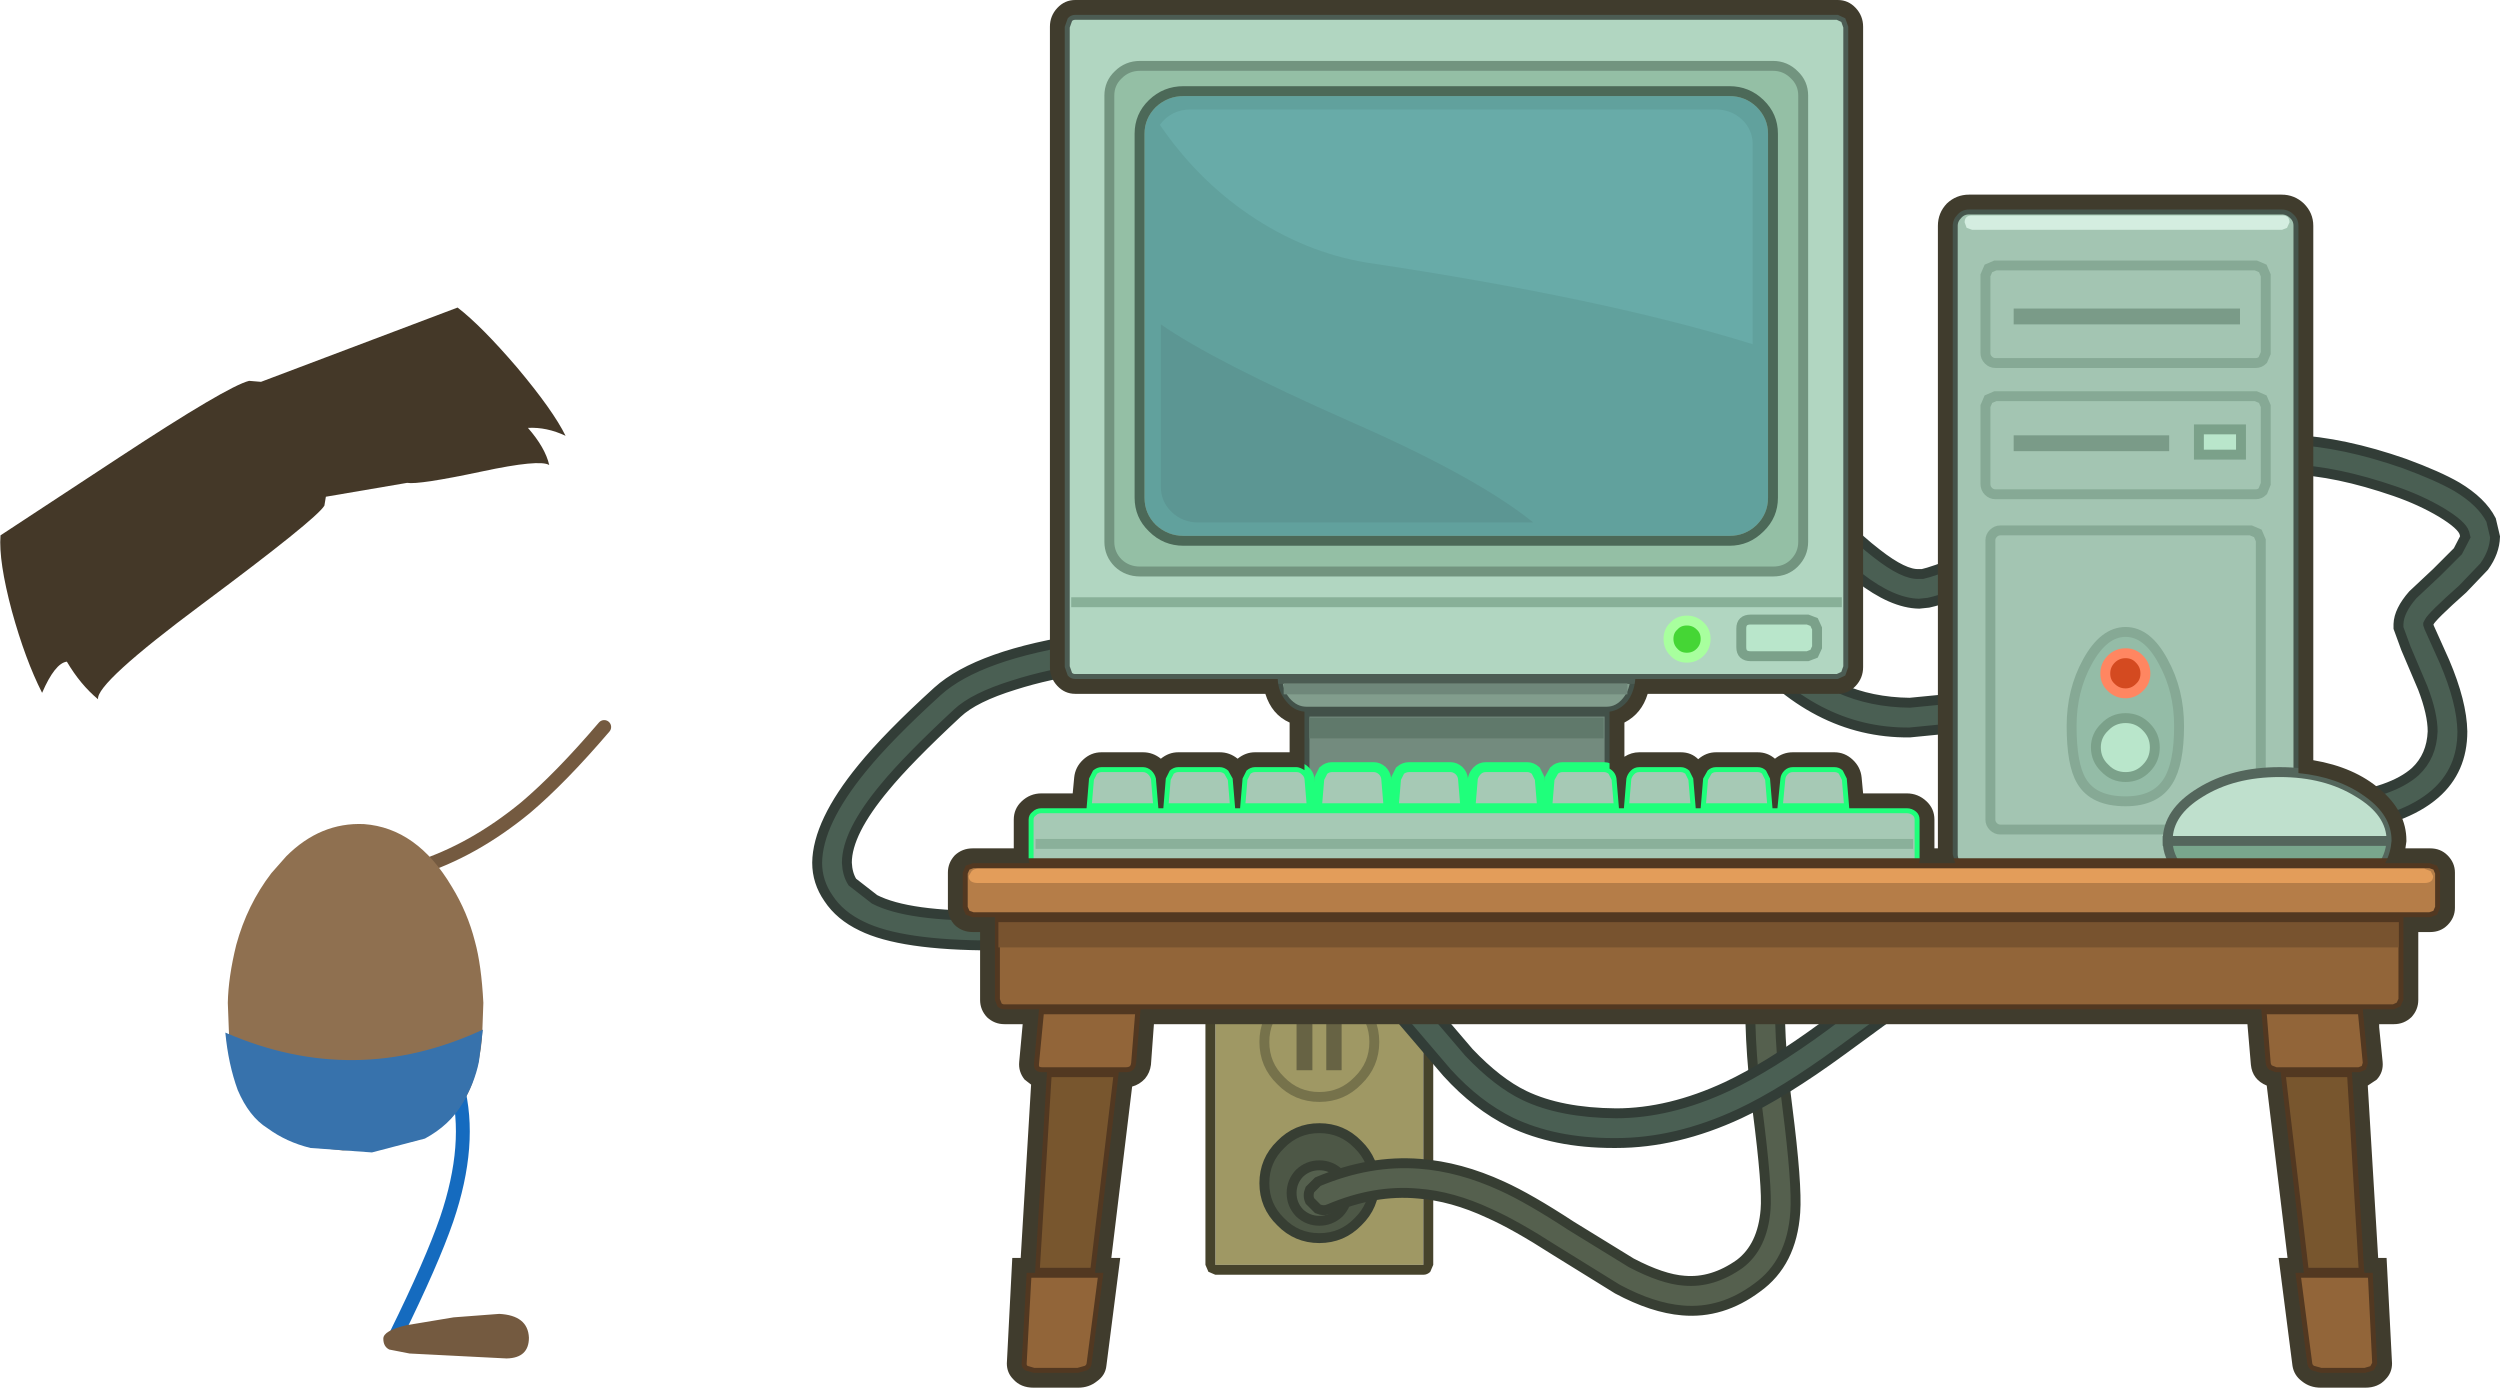 <?xml version="1.0" encoding="UTF-8" standalone="no"?>
<svg xmlns:ffdec="https://www.free-decompiler.com/flash" xmlns:xlink="http://www.w3.org/1999/xlink" ffdec:objectType="shape" height="140.1px" width="252.4px" xmlns="http://www.w3.org/2000/svg">
  <g transform="matrix(1.0, 0.0, 0.0, 1.0, 148.2, 57.8)">
    <path d="M-25.5 69.9 L-4.5 69.9 -4.5 39.3 -25.5 39.3 -25.5 69.9" fill="#9f9864" fill-rule="evenodd" stroke="none"/>
    <path d="M-25.5 69.9 L-25.5 39.3 -4.5 39.3 -4.5 69.9 -25.5 69.9 M-25.5 38.3 Q-25.9 38.3 -26.2 38.6 L-26.5 39.3 -26.5 69.9 -26.2 70.6 -25.5 70.9 -4.5 70.9 Q-4.1 70.9 -3.8 70.6 L-3.5 69.9 -3.5 39.3 Q-3.5 38.9 -3.8 38.6 -4.1 38.3 -4.5 38.3 L-25.5 38.3" fill="#46432c" fill-rule="evenodd" stroke="none"/>
    <path d="M-18.9 43.5 Q-20.55 45.1 -20.55 47.4 -20.55 49.7 -18.9 51.3 -17.3 52.95 -15.0 52.95 -12.7 52.95 -11.1 51.3 -9.45 49.7 -9.45 47.4 -9.45 45.1 -11.1 43.5 -12.7 41.85 -15.0 41.85 -17.3 41.85 -18.9 43.5" fill="#9f9864" fill-rule="evenodd" stroke="none"/>
    <path d="M-18.9 43.5 Q-20.55 45.1 -20.55 47.4 -20.55 49.7 -18.9 51.3 -17.3 52.95 -15.0 52.95 -12.7 52.95 -11.1 51.3 -9.45 49.7 -9.45 47.4 -9.45 45.1 -11.1 43.5 -12.7 41.85 -15.0 41.85 -17.3 41.85 -18.9 43.5 Z" fill="none" stroke="#76724b" stroke-linecap="butt" stroke-linejoin="miter-clip" stroke-miterlimit="4.0" stroke-width="1.0"/>
    <path d="M-20.55 61.65 Q-20.55 63.95 -18.9 65.55 -17.3 67.2 -15.0 67.2 -12.7 67.2 -11.1 65.55 -9.45 63.95 -9.45 61.65 -9.45 59.35 -11.1 57.75 -12.7 56.1 -15.0 56.1 -17.3 56.1 -18.9 57.75 -20.55 59.35 -20.55 61.65" fill="#4d5746" fill-rule="evenodd" stroke="none"/>
    <path d="M-20.55 61.65 Q-20.55 63.95 -18.9 65.55 -17.3 67.2 -15.0 67.2 -12.7 67.2 -11.1 65.55 -9.45 63.95 -9.45 61.65 -9.45 59.35 -11.1 57.75 -12.7 56.1 -15.0 56.1 -17.3 56.1 -18.9 57.75 -20.55 59.35 -20.55 61.65 Z" fill="none" stroke="#373e33" stroke-linecap="butt" stroke-linejoin="miter-clip" stroke-miterlimit="4.0" stroke-width="1.0"/>
    <path d="M-17.8 62.65 Q-17.8 63.8 -17.0 64.65 -16.15 65.45 -15.0 65.45 -13.85 65.45 -13.0 64.65 -12.2 63.8 -12.2 62.65 -12.2 61.5 -13.0 60.65 -13.85 59.85 -15.0 59.85 -16.15 59.85 -17.0 60.65 -17.8 61.5 -17.8 62.65" fill="#55604e" fill-rule="evenodd" stroke="none"/>
    <path d="M-17.8 62.65 Q-17.8 63.8 -17.0 64.65 -16.15 65.45 -15.0 65.45 -13.85 65.45 -13.0 64.65 -12.2 63.8 -12.2 62.65 -12.2 61.5 -13.0 60.65 -13.85 59.85 -15.0 59.85 -16.15 59.85 -17.0 60.65 -17.8 61.5 -17.8 62.65 Z" fill="none" stroke="#373e33" stroke-linecap="butt" stroke-linejoin="miter-clip" stroke-miterlimit="4.0" stroke-width="1.0"/>
    <path d="M-15.15 61.5 L-15.95 62.3 Q-16.2 62.9 -15.95 63.45 L-15.15 64.25 Q-14.55 64.5 -14.0 64.25 -9.4 62.3 -5.05 62.7 -1.6 62.95 2.15 64.7 4.75 65.85 8.8 68.45 L15.1 72.35 Q18.65 74.25 21.65 74.5 25.65 74.85 29.2 72.2 32.7 69.7 33.05 64.6 33.25 61.8 32.25 53.95 31.25 46.25 31.6 41.55 31.75 39.85 32.05 38.1 L29.05 37.9 28.6 41.3 Q28.25 46.45 29.25 54.35 30.25 62.15 30.05 64.35 29.75 68.05 27.45 69.8 24.7 71.75 21.85 71.5 19.65 71.35 16.5 69.7 L10.4 65.95 Q6.2 63.2 3.45 61.95 -0.8 60.0 -4.85 59.7 -9.9 59.3 -15.15 61.5" fill="#55604e" fill-rule="evenodd" stroke="none"/>
    <path d="M-15.15 61.5 Q-9.9 59.3 -4.85 59.7 -0.8 60.0 3.45 61.95 6.2 63.2 10.4 65.95 L16.5 69.7 Q19.65 71.35 21.85 71.5 24.7 71.75 27.45 69.8 29.75 68.05 30.05 64.35 30.25 62.15 29.25 54.35 28.25 46.45 28.6 41.3 L29.05 37.9 32.05 38.1 Q31.75 39.85 31.6 41.55 31.25 46.25 32.25 53.95 33.25 61.8 33.05 64.6 32.7 69.7 29.2 72.2 25.65 74.85 21.65 74.5 18.65 74.25 15.1 72.35 L8.8 68.45 Q4.75 65.85 2.15 64.7 -1.6 62.95 -5.05 62.7 -9.4 62.3 -14.0 64.25 -14.55 64.5 -15.15 64.25 L-15.95 63.45 Q-16.2 62.9 -15.95 62.3 L-15.15 61.5 Z" fill="none" stroke="#373e33" stroke-linecap="butt" stroke-linejoin="miter-clip" stroke-miterlimit="4.0" stroke-width="1.0"/>
    <path d="M-14.3 50.25 L-12.75 50.25 -12.75 44.55 -14.3 44.55 -14.3 50.25" fill="#676344" fill-rule="evenodd" stroke="none"/>
    <path d="M-17.3 50.25 L-15.7 50.25 -15.7 44.55 -17.3 44.55 -17.3 50.25" fill="#676344" fill-rule="evenodd" stroke="none"/>
    <path d="M103.3 -5.3 Q102.35 -7.15 99.85 -8.65 97.95 -9.75 94.55 -11.0 88.4 -13.15 83.25 -13.4 L83.0 -13.4 Q80.8 -13.4 75.0 -11.4 L58.15 -4.6 Q47.8 -0.25 45.9 0.15 L45.55 0.15 Q44.05 0.25 41.3 -1.9 37.9 -4.5 33.6 -9.6 31.4 -12.2 29.9 -14.3 L27.5 -12.55 Q30.25 -8.7 33.8 -4.85 37.0 -1.35 39.5 0.5 42.85 3.1 45.55 3.15 L46.5 3.05 Q48.6 2.6 54.1 0.35 L65.05 -4.25 Q71.95 -7.1 76.0 -8.55 81.35 -10.5 83.0 -10.4 L83.1 -10.4 Q87.65 -10.25 93.6 -8.2 96.2 -7.3 98.3 -6.05 100.35 -4.8 100.6 -4.0 L100.7 -3.6 99.95 -2.15 97.8 0.0 95.4 2.25 Q94.0 3.85 93.95 5.2 L93.95 5.6 94.7 7.65 96.4 11.65 Q97.4 14.25 97.4 16.05 97.3 18.55 95.65 20.1 93.3 22.2 87.75 22.85 L88.15 25.85 Q94.55 25.05 97.65 22.35 100.4 19.95 100.4 16.05 100.35 13.1 98.6 9.0 L97.05 5.55 96.95 5.25 96.95 5.2 97.05 5.0 Q97.3 4.45 100.45 1.65 L102.6 -0.6 Q103.65 -2.05 103.7 -3.6 L103.3 -5.3" fill="#4a5f53" fill-rule="evenodd" stroke="none"/>
    <path d="M103.3 -5.3 L103.7 -3.6 Q103.65 -2.05 102.6 -0.6 L100.45 1.65 Q97.3 4.45 97.05 5.0 L96.95 5.2 96.95 5.25 97.05 5.55 98.6 9.0 Q100.35 13.1 100.4 16.05 100.4 19.95 97.65 22.35 94.55 25.05 88.15 25.85 L87.75 22.85 Q93.3 22.2 95.65 20.1 97.3 18.55 97.4 16.05 97.4 14.25 96.4 11.65 L94.7 7.65 93.95 5.6 93.95 5.2 Q94.0 3.85 95.4 2.25 L97.8 0.0 99.95 -2.15 100.7 -3.6 100.6 -4.0 Q100.35 -4.8 98.3 -6.05 96.2 -7.3 93.6 -8.2 87.65 -10.25 83.1 -10.4 L83.0 -10.4 Q81.35 -10.5 76.0 -8.55 71.95 -7.1 65.05 -4.25 L54.1 0.35 Q48.6 2.6 46.5 3.05 L45.55 3.15 Q42.85 3.1 39.5 0.5 37.0 -1.35 33.8 -4.85 30.25 -8.7 27.5 -12.55 L29.9 -14.3 Q31.4 -12.2 33.6 -9.6 37.9 -4.5 41.3 -1.9 44.05 0.25 45.55 0.15 L45.9 0.15 Q47.8 -0.25 58.15 -4.6 L75.0 -11.4 Q80.8 -13.4 83.0 -13.4 L83.25 -13.4 Q88.4 -13.15 94.55 -11.0 97.95 -9.75 99.85 -8.65 102.35 -7.15 103.3 -5.3 Z" fill="none" stroke="#323d37" stroke-linecap="butt" stroke-linejoin="miter-clip" stroke-miterlimit="4.0" stroke-width="1.0"/>
    <path d="M-31.55 5.95 L-38.5 6.65 Q-49.4 8.25 -53.55 12.0 -58.5 16.5 -61.15 19.75 -65.65 25.25 -65.7 29.3 -65.7 31.25 -64.55 32.9 -63.4 34.65 -61.2 35.7 -57.25 37.65 -48.0 37.65 L-38.8 37.45 -29.4 37.2 Q-18.35 37.1 -13.5 39.65 -10.15 41.4 -7.1 44.65 L-2.1 50.5 Q0.9 53.8 4.35 55.5 8.75 57.6 14.7 57.6 L14.95 57.6 Q21.05 57.6 27.4 54.65 31.8 52.6 37.75 48.25 44.95 42.95 46.45 41.95 50.8 39.15 53.3 39.1 58.2 38.85 61.1 33.4 63.45 28.9 63.45 23.1 63.45 19.5 62.45 16.95 61.35 13.85 59.1 12.75 57.65 12.0 55.45 12.0 L50.25 12.6 44.6 13.15 Q40.7 13.1 37.55 11.7 33.55 9.85 29.85 5.4 L27.55 7.3 Q34.9 16.25 44.6 16.15 L50.7 15.55 55.45 15.0 Q56.9 15.0 57.8 15.45 58.9 15.95 59.65 18.0 60.45 20.15 60.45 23.1 60.45 28.2 58.4 32.0 56.35 35.95 53.1 36.1 49.5 36.35 44.8 39.45 42.0 41.25 36.0 45.8 30.4 49.9 26.15 51.9 20.35 54.6 14.95 54.6 9.35 54.55 5.7 52.8 3.0 51.5 0.1 48.45 L-4.9 42.6 Q-8.25 39.0 -12.1 37.0 -17.5 34.2 -29.4 34.2 L-38.9 34.45 -48.0 34.65 Q-56.5 34.75 -59.9 33.0 L-62.15 31.25 Q-62.65 30.45 -62.7 29.3 -62.7 26.25 -58.85 21.65 -56.55 18.85 -51.55 14.2 -49.85 12.6 -45.8 11.35 -42.35 10.25 -38.1 9.65 L-31.4 8.95 -28.55 8.85 -28.55 5.85 -31.55 5.95" fill="#4a5f53" fill-rule="evenodd" stroke="none"/>
    <path d="M-31.55 5.95 L-28.55 5.85 -28.55 8.85 -31.4 8.95 -38.1 9.65 Q-42.35 10.25 -45.8 11.35 -49.85 12.6 -51.55 14.2 -56.55 18.85 -58.85 21.65 -62.7 26.25 -62.7 29.3 -62.65 30.45 -62.15 31.25 L-59.9 33.0 Q-56.5 34.75 -48.0 34.65 L-38.9 34.45 -29.4 34.2 Q-17.5 34.2 -12.1 37.0 -8.25 39.0 -4.9 42.6 L0.1 48.45 Q3.0 51.5 5.7 52.8 9.35 54.55 14.95 54.6 20.35 54.6 26.15 51.9 30.4 49.9 36.0 45.8 42.0 41.25 44.8 39.45 49.5 36.35 53.1 36.1 56.35 35.95 58.4 32.0 60.45 28.2 60.45 23.1 60.45 20.15 59.65 18.0 58.9 15.95 57.8 15.45 56.9 15.0 55.45 15.0 L50.7 15.55 44.6 16.15 Q34.9 16.25 27.55 7.3 L29.85 5.4 Q33.55 9.85 37.55 11.7 40.7 13.1 44.6 13.15 L50.25 12.6 55.45 12.0 Q57.65 12.0 59.1 12.75 61.35 13.85 62.45 16.95 63.45 19.5 63.45 23.1 63.45 28.9 61.1 33.4 58.2 38.85 53.3 39.1 50.8 39.15 46.45 41.95 44.95 42.95 37.75 48.25 31.8 52.6 27.4 54.65 21.05 57.6 14.95 57.6 L14.7 57.6 Q8.75 57.6 4.35 55.5 0.9 53.8 -2.1 50.5 L-7.1 44.65 Q-10.15 41.4 -13.5 39.65 -18.35 37.1 -29.4 37.2 L-38.8 37.45 -48.0 37.65 Q-57.25 37.65 -61.2 35.7 -63.4 34.65 -64.55 32.9 -65.7 31.25 -65.7 29.3 -65.65 25.25 -61.15 19.75 -58.5 16.5 -53.55 12.0 -49.4 8.25 -38.5 6.65 L-31.55 5.95 Z" fill="none" stroke="#323d37" stroke-linecap="butt" stroke-linejoin="miter-clip" stroke-miterlimit="4.0" stroke-width="1.0"/>
    <path d="M-34.15 41.25 Q-34.1 40.9 -34.5 40.6 L-35.45 40.35 -40.5 40.35 -41.5 40.6 -41.95 41.25 -44.3 79.9 Q-44.3 80.8 -43.35 80.8 L-39.85 80.8 -39.1 80.55 -38.75 79.9 -34.15 41.25" fill="#78562e" fill-rule="evenodd" stroke="none"/>
    <path d="M-34.15 41.25 L-38.75 79.9 -39.1 80.55 -39.85 80.8 -43.35 80.8 Q-44.3 80.8 -44.3 79.9 L-41.95 41.25 -41.5 40.6 -40.5 40.35 -35.45 40.35 -34.5 40.6 Q-34.1 40.9 -34.15 41.25 Z" fill="none" stroke="#523821" stroke-linecap="butt" stroke-linejoin="miter-clip" stroke-miterlimit="4.0" stroke-width="1.0"/>
    <path d="M-44.55 70.7 L-45.05 79.9 Q-45.05 80.3 -44.7 80.55 L-43.85 80.8 -39.35 80.8 -38.45 80.55 Q-38.05 80.3 -38.0 79.9 L-36.8 70.7 -44.55 70.7" fill="#926539" fill-rule="evenodd" stroke="none"/>
    <path d="M-44.55 70.7 L-45.05 79.9 Q-45.05 80.3 -44.7 80.55 L-43.85 80.8 -39.35 80.8 -38.45 80.55 Q-38.05 80.3 -38.0 79.9 L-36.8 70.7 -44.55 70.7 Z" fill="none" stroke="#523821" stroke-linecap="butt" stroke-linejoin="round" stroke-width="1.0"/>
    <path d="M-32.75 40.2 Q-32.7 39.85 -32.95 39.55 L-33.6 39.3 -41.9 39.3 Q-42.3 39.3 -42.55 39.55 L-42.9 40.2 -43.8 49.55 Q-43.9 50.45 -42.95 50.45 L-34.55 50.45 Q-33.6 50.45 -33.5 49.55 L-32.75 40.2" fill="#926539" fill-rule="evenodd" stroke="none"/>
    <path d="M-32.75 40.2 L-33.5 49.55 Q-33.6 50.45 -34.55 50.45 L-42.95 50.45 Q-43.9 50.45 -43.8 49.55 L-42.9 40.2 -42.55 39.55 Q-42.3 39.3 -41.9 39.3 L-33.6 39.3 -32.95 39.55 Q-32.7 39.85 -32.75 40.2 Z" fill="none" stroke="#523821" stroke-linecap="butt" stroke-linejoin="miter-clip" stroke-miterlimit="4.0" stroke-width="1.0"/>
    <path d="M88.7 41.25 L88.25 40.6 87.25 40.35 82.2 40.35 81.25 40.6 Q80.9 40.9 80.95 41.25 L85.5 79.9 85.85 80.55 86.6 80.8 90.1 80.8 90.75 80.55 91.0 79.9 88.7 41.25" fill="#78562e" fill-rule="evenodd" stroke="none"/>
    <path d="M88.7 41.25 L91.0 79.9 90.75 80.55 90.1 80.8 86.6 80.8 85.85 80.55 85.5 79.9 80.95 41.25 Q80.9 40.9 81.25 40.6 L82.2 40.35 87.25 40.35 88.25 40.6 88.7 41.25 Z" fill="none" stroke="#523821" stroke-linecap="butt" stroke-linejoin="miter-clip" stroke-miterlimit="4.0" stroke-width="1.0"/>
    <path d="M83.55 70.7 L84.75 79.9 Q84.8 80.3 85.2 80.55 L86.1 80.8 90.6 80.8 91.45 80.55 91.8 79.9 91.35 70.7 83.55 70.7" fill="#926539" fill-rule="evenodd" stroke="none"/>
    <path d="M83.55 70.7 L84.75 79.9 Q84.8 80.3 85.2 80.55 L86.1 80.8 90.6 80.8 91.45 80.55 91.8 79.9 91.35 70.7 83.55 70.7 Z" fill="none" stroke="#523821" stroke-linecap="butt" stroke-linejoin="round" stroke-width="1.0"/>
    <path d="M89.95 40.2 L89.6 39.55 Q89.3 39.3 88.95 39.3 L80.65 39.3 Q79.7 39.3 79.8 40.2 L80.55 49.55 Q80.6 49.95 80.9 50.2 L81.55 50.45 90.0 50.45 90.65 50.2 90.85 49.55 89.95 40.2" fill="#926539" fill-rule="evenodd" stroke="none"/>
    <path d="M89.95 40.2 L90.85 49.55 90.65 50.2 90.0 50.45 81.55 50.45 80.9 50.2 Q80.6 49.95 80.55 49.55 L79.8 40.2 Q79.7 39.3 80.65 39.3 L88.95 39.3 Q89.3 39.3 89.6 39.55 L89.95 40.2 Z" fill="none" stroke="#523821" stroke-linecap="butt" stroke-linejoin="miter-clip" stroke-miterlimit="4.0" stroke-width="1.0"/>
    <path d="M83.85 -35.0 Q83.85 -35.7 83.35 -36.15 82.85 -36.65 82.15 -36.65 L50.6 -36.65 Q49.9 -36.65 49.45 -36.15 48.95 -35.65 48.95 -35.0 L48.95 28.45 Q48.95 29.15 49.45 29.65 49.9 30.15 50.6 30.15 L82.15 30.15 Q82.85 30.15 83.35 29.65 83.85 29.15 83.85 28.45 L83.85 -35.0" fill="#a3c5b2" fill-rule="evenodd" stroke="none"/>
    <path d="M83.85 -35.0 L83.85 28.45 Q83.85 29.15 83.35 29.65 82.85 30.15 82.15 30.15 L50.6 30.15 Q49.9 30.15 49.45 29.65 48.95 29.15 48.95 28.45 L48.95 -35.0 Q48.95 -35.65 49.45 -36.15 49.9 -36.65 50.6 -36.65 L82.15 -36.65 Q82.85 -36.65 83.35 -36.15 83.85 -35.7 83.85 -35.0 Z" fill="none" stroke="#46554c" stroke-linecap="butt" stroke-linejoin="miter-clip" stroke-miterlimit="4.0" stroke-width="1.0"/>
    <path d="M80.55 -22.15 L80.25 -21.45 Q79.95 -21.15 79.55 -21.15 L53.25 -21.15 Q52.85 -21.15 52.55 -21.45 52.25 -21.75 52.25 -22.15 L52.25 -30.0 52.55 -30.7 53.25 -31.0 79.55 -31.0 80.25 -30.7 80.55 -30.0 80.55 -22.15 Z" fill="none" stroke="#86a995" stroke-linecap="butt" stroke-linejoin="miter-clip" stroke-miterlimit="4.0" stroke-width="1.0"/>
    <path d="M71.8 15.5 Q71.8 11.9 70.2 9.0 68.6 6.0 66.4 6.0 64.2 6.0 62.55 9.0 60.95 11.9 60.95 15.5 60.95 19.4 61.95 21.05 63.15 23.1 66.4 23.1 69.45 23.1 70.7 21.05 71.8 19.3 71.8 15.5" fill="#94bca7" fill-rule="evenodd" stroke="none"/>
    <path d="M71.8 15.5 Q71.8 19.3 70.7 21.05 69.45 23.1 66.4 23.1 63.15 23.1 61.95 21.05 60.95 19.4 60.95 15.5 60.95 11.9 62.55 9.0 64.2 6.0 66.4 6.0 68.6 6.0 70.2 9.0 71.8 11.9 71.8 15.5 Z" fill="none" stroke="#86a995" stroke-linecap="butt" stroke-linejoin="miter-clip" stroke-miterlimit="4.0" stroke-width="1.0"/>
    <path d="M68.4 10.2 Q68.4 9.35 67.8 8.75 67.25 8.15 66.4 8.15 65.55 8.15 64.95 8.75 64.35 9.35 64.35 10.2 64.35 11.05 64.95 11.6 65.55 12.2 66.4 12.2 67.2 12.2 67.8 11.6 68.4 11.05 68.4 10.2" fill="#d44a20" fill-rule="evenodd" stroke="none"/>
    <path d="M68.4 10.2 Q68.4 11.05 67.8 11.6 67.2 12.2 66.4 12.2 65.55 12.2 64.95 11.6 64.35 11.05 64.35 10.2 64.35 9.35 64.95 8.75 65.55 8.15 66.4 8.15 67.25 8.15 67.8 8.75 68.4 9.35 68.4 10.2 Z" fill="none" stroke="#ff8661" stroke-linecap="butt" stroke-linejoin="miter-clip" stroke-miterlimit="4.0" stroke-width="1.0"/>
    <path d="M69.35 17.65 Q69.35 16.45 68.5 15.6 67.65 14.7 66.4 14.7 65.15 14.7 64.3 15.6 63.4 16.45 63.4 17.65 63.4 18.9 64.3 19.75 65.15 20.65 66.4 20.65 67.65 20.65 68.5 19.75 69.35 18.9 69.35 17.65" fill="#b9e6cb" fill-rule="evenodd" stroke="none"/>
    <path d="M69.35 17.65 Q69.35 18.9 68.5 19.75 67.65 20.65 66.4 20.65 65.15 20.65 64.3 19.75 63.4 18.9 63.4 17.65 63.4 16.45 64.3 15.6 65.15 14.7 66.4 14.7 67.65 14.7 68.5 15.6 69.35 16.45 69.35 17.65 Z" fill="none" stroke="#7ba18a" stroke-linecap="butt" stroke-linejoin="miter-clip" stroke-miterlimit="4.0" stroke-width="1.0"/>
    <path d="M80.55 -8.95 L80.25 -8.2 Q79.95 -7.9 79.55 -7.9 L53.25 -7.9 Q52.85 -7.9 52.55 -8.2 52.25 -8.5 52.25 -8.95 L52.25 -16.8 52.55 -17.5 53.25 -17.8 79.55 -17.8 80.25 -17.5 80.55 -16.8 80.55 -8.95 Z" fill="none" stroke="#86a995" stroke-linecap="butt" stroke-linejoin="miter-clip" stroke-miterlimit="4.0" stroke-width="1.0"/>
    <path d="M80.05 24.95 L79.75 25.65 79.05 25.95 53.75 25.95 Q53.35 25.95 53.05 25.65 52.75 25.35 52.75 24.95 L52.75 -3.25 Q52.75 -3.65 53.05 -3.95 53.35 -4.25 53.75 -4.25 L79.05 -4.25 79.75 -3.95 80.05 -3.25 80.05 24.95 Z" fill="none" stroke="#86a995" stroke-linecap="butt" stroke-linejoin="miter-clip" stroke-miterlimit="4.0" stroke-width="1.0"/>
    <path d="M77.95 -25.05 L77.95 -26.65 55.1 -26.65 55.1 -25.05 77.95 -25.05" fill="#7a9b88" fill-rule="evenodd" stroke="none"/>
    <path d="M70.8 -12.25 L70.8 -13.85 55.1 -13.85 55.1 -12.25 70.8 -12.25" fill="#7a9b88" fill-rule="evenodd" stroke="none"/>
    <path d="M-16.5 11.9 L-16.5 24.8 14.3 24.8 14.3 11.9 -16.5 11.9" fill="#738b7e" fill-rule="evenodd" stroke="none"/>
    <path d="M-16.5 11.9 L14.3 11.9 14.3 24.8 -16.5 24.8 -16.5 11.9 Z" fill="none" stroke="#425149" stroke-linecap="butt" stroke-linejoin="miter-clip" stroke-miterlimit="4.0" stroke-width="1.0"/>
    <path d="M-16.3 14.05 L14.0 14.05 Q15.2 14.05 16.05 13.0 16.9 11.95 16.9 10.5 L16.9 10.05 -19.25 10.05 -19.25 10.5 Q-19.25 11.95 -18.4 13.0 -17.5 14.05 -16.3 14.05" fill="#829d8d" fill-rule="evenodd" stroke="none"/>
    <path d="M-16.3 14.05 L14.0 14.05 Q15.2 14.05 16.05 13.0 16.9 11.95 16.9 10.5 L16.9 10.05 -19.25 10.05 -19.25 10.5 Q-19.25 11.95 -18.4 13.0 -17.5 14.05 -16.3 14.05 Z" fill="none" stroke="#425149" stroke-linecap="butt" stroke-linejoin="miter-clip" stroke-miterlimit="4.0" stroke-width="1.0"/>
    <path d="M-39.65 -56.3 Q-40.1 -56.3 -40.4 -55.95 L-40.7 -55.1 -40.7 9.55 -40.4 10.4 Q-40.1 10.75 -39.65 10.75 L37.35 10.75 38.1 10.4 38.4 9.55 38.4 -55.1 38.1 -55.95 37.35 -56.3 -39.65 -56.3" fill="#b1d6c1" fill-rule="evenodd" stroke="none"/>
    <path d="M-39.65 -56.3 L37.35 -56.3 38.1 -55.95 38.4 -55.1 38.4 9.55 38.1 10.4 37.35 10.75 -39.65 10.75 Q-40.1 10.75 -40.4 10.4 L-40.7 9.55 -40.7 -55.1 -40.4 -55.95 Q-40.1 -56.3 -39.65 -56.3 Z" fill="none" stroke="#4c5c53" stroke-linecap="butt" stroke-linejoin="miter-clip" stroke-miterlimit="4.0" stroke-width="1.0"/>
    <path d="M-33.1 -51.15 Q-34.4 -51.15 -35.3 -50.25 -36.2 -49.4 -36.2 -48.15 L-36.2 -3.1 Q-36.2 -1.85 -35.3 -0.95 -34.4 -0.1 -33.1 -0.1 L30.8 -0.1 Q32.1 -0.1 32.95 -0.95 33.85 -1.85 33.85 -3.1 L33.85 -48.15 Q33.85 -49.4 32.95 -50.25 32.05 -51.15 30.8 -51.15 L-33.1 -51.15" fill="#94bfa5" fill-rule="evenodd" stroke="none"/>
    <path d="M-33.1 -51.15 L30.8 -51.15 Q32.05 -51.15 32.95 -50.25 33.85 -49.4 33.85 -48.15 L33.85 -3.1 Q33.85 -1.85 32.95 -0.95 32.1 -0.1 30.8 -0.1 L-33.1 -0.1 Q-34.4 -0.1 -35.3 -0.95 -36.2 -1.85 -36.2 -3.1 L-36.2 -48.15 Q-36.2 -49.4 -35.3 -50.25 -34.4 -51.15 -33.1 -51.15 Z" fill="none" stroke="#72947f" stroke-linecap="butt" stroke-linejoin="miter-clip" stroke-miterlimit="4.0" stroke-width="1.0"/>
    <path d="M-28.7 -48.1 Q-30.3 -48.1 -31.5 -47.0 -32.65 -45.85 -32.65 -44.3 L-32.65 -7.55 Q-32.65 -5.95 -31.5 -4.8 -30.3 -3.7 -28.7 -3.7 L26.4 -3.7 Q28.0 -3.7 29.15 -4.8 30.3 -5.95 30.3 -7.55 L30.3 -44.3 Q30.3 -45.85 29.15 -47.0 28.0 -48.1 26.4 -48.1 L-28.7 -48.1" fill="#61a19d" fill-rule="evenodd" stroke="none"/>
    <path d="M-32.65 -7.55 L-32.65 -44.3 Q-32.65 -45.85 -31.5 -47.0 -30.3 -48.1 -28.7 -48.1 L26.4 -48.1 Q28.0 -48.1 29.15 -47.0 30.3 -45.85 30.3 -44.3 L30.3 -7.55 Q30.3 -5.95 29.15 -4.8 28.0 -3.7 26.4 -3.7 L-28.7 -3.7 Q-30.3 -3.7 -31.5 -4.8 -32.65 -5.95 -32.65 -7.55 M-28.7 -49.1 Q-30.75 -49.1 -32.2 -47.7 -33.65 -46.3 -33.65 -44.3 L-33.65 -7.55 Q-33.65 -5.55 -32.2 -4.15 -30.75 -2.7 -28.7 -2.7 L26.4 -2.7 Q28.4 -2.7 29.85 -4.15 31.3 -5.55 31.3 -7.55 L31.3 -44.3 Q31.3 -46.3 29.85 -47.7 28.4 -49.1 26.4 -49.1 L-28.7 -49.1" fill="#4c6958" fill-rule="evenodd" stroke="none"/>
    <path d="M-31.0 -8.65 Q-31.0 -7.15 -29.9 -6.1 -28.8 -5.05 -27.2 -5.05 L6.6 -5.05 Q0.9 -9.65 -11.9 -15.25 -25.7 -21.35 -31.0 -25.05 L-31.0 -8.65" fill="#5c9693" fill-rule="evenodd" stroke="none"/>
    <path d="M-10.3 -31.3 Q13.8 -27.7 28.75 -23.05 L28.75 -43.25 Q28.75 -44.7 27.65 -45.75 26.55 -46.75 25.0 -46.75 L-27.95 -46.75 Q-29.95 -46.75 -31.1 -45.2 -27.35 -39.7 -22.05 -36.1 -16.5 -32.35 -10.3 -31.3" fill="#68aba8" fill-rule="evenodd" stroke="none"/>
    <path d="M-40.05 3.0 L37.75 3.0" fill="none" stroke="#88b098" stroke-linecap="butt" stroke-linejoin="miter-clip" stroke-miterlimit="4.0" stroke-width="1.0"/>
    <path d="M35.25 5.65 L34.95 5.0 34.3 4.75 28.55 4.75 Q27.6 4.75 27.6 5.65 L27.6 7.55 Q27.6 8.45 28.55 8.45 L34.3 8.45 34.95 8.2 35.25 7.55 35.25 5.65" fill="#b9e6cb" fill-rule="evenodd" stroke="none"/>
    <path d="M35.25 5.65 L35.25 7.55 34.95 8.2 34.3 8.45 28.55 8.45 Q27.6 8.45 27.6 7.55 L27.6 5.65 Q27.6 4.75 28.55 4.75 L34.3 4.75 34.95 5.0 35.25 5.65 Z" fill="none" stroke="#7ba18a" stroke-linecap="butt" stroke-linejoin="miter-clip" stroke-miterlimit="4.0" stroke-width="1.0"/>
    <path d="M24.0 6.7 Q24.0 5.9 23.45 5.4 22.9 4.85 22.1 4.85 21.3 4.85 20.8 5.4 20.25 5.9 20.25 6.7 20.25 7.5 20.8 8.05 21.3 8.6 22.1 8.6 22.9 8.6 23.45 8.05 24.0 7.5 24.0 6.7" fill="#45d635" fill-rule="evenodd" stroke="none"/>
    <path d="M24.0 6.7 Q24.0 7.5 23.45 8.05 22.9 8.6 22.1 8.6 21.3 8.6 20.8 8.05 20.25 7.5 20.25 6.7 20.25 5.9 20.8 5.4 21.3 4.85 22.1 4.85 22.9 4.85 23.45 5.4 24.0 5.9 24.0 6.7 Z" fill="none" stroke="#a8ff9e" stroke-linecap="butt" stroke-linejoin="miter-clip" stroke-miterlimit="4.0" stroke-width="1.0"/>
    <path d="M-16.0 14.65 L-16.0 16.75 13.7 16.75 13.7 14.65 -16.0 14.65" fill="#60796b" fill-rule="evenodd" stroke="none"/>
    <path d="M-18.6 11.2 L-18.6 12.3 16.1 12.3 16.1 11.2 -18.6 11.2" fill="#6f877a" fill-rule="evenodd" stroke="none"/>
    <path d="M78.05 -11.9 L78.05 -14.45 73.8 -14.45 73.8 -11.9 78.05 -11.9" fill="#b9e6cb" fill-rule="evenodd" stroke="none"/>
    <path d="M78.05 -11.9 L73.8 -11.9 73.8 -14.45 78.05 -14.45 78.05 -11.9 Z" fill="none" stroke="#7ba18a" stroke-linecap="butt" stroke-linejoin="miter-clip" stroke-miterlimit="4.0" stroke-width="1.0"/>
    <path d="M82.95 -35.35 Q82.95 -36.05 82.2 -36.05 L50.9 -36.05 Q50.15 -36.05 50.15 -35.35 L50.35 -34.8 50.9 -34.6 82.2 -34.6 82.7 -34.8 82.95 -35.35" fill="#d4ede0" fill-rule="evenodd" stroke="none"/>
    <path d="M93.25 27.05 Q93.25 24.2 89.9 22.2 86.6 20.15 81.95 20.15 77.25 20.15 73.95 22.2 70.65 24.2 70.65 27.05 L70.65 27.1 93.25 27.1 93.25 27.05" fill="#bfe0cd" fill-rule="evenodd" stroke="none"/>
    <path d="M93.25 27.05 Q93.25 24.2 89.9 22.2 86.6 20.15 81.95 20.15 77.25 20.15 73.95 22.2 70.65 24.2 70.65 27.05 L70.65 27.1 93.25 27.1 93.25 27.05 Z" fill="none" stroke="#54665c" stroke-linecap="butt" stroke-linejoin="miter-clip" stroke-miterlimit="4.0" stroke-width="1.0"/>
    <path d="M-37.0 19.65 Q-37.45 19.65 -37.85 20.0 L-38.25 20.8 -38.65 25.6 Q-38.7 26.1 -38.35 26.4 -37.95 26.75 -37.4 26.75 L-32.4 26.75 Q-31.8 26.75 -31.45 26.4 -31.05 26.1 -31.1 25.6 L-31.5 20.8 Q-31.6 20.35 -31.95 20.0 -32.35 19.65 -32.8 19.65 L-37.0 19.65" fill="#a6c9b5" fill-rule="evenodd" stroke="none"/>
    <path d="M-37.0 19.65 L-32.8 19.65 Q-32.35 19.65 -31.95 20.0 -31.6 20.35 -31.5 20.8 L-31.1 25.6 Q-31.05 26.1 -31.45 26.4 -31.8 26.75 -32.4 26.75 L-37.4 26.75 Q-37.95 26.75 -38.35 26.4 -38.7 26.1 -38.65 25.6 L-38.25 20.8 -37.85 20.0 Q-37.45 19.65 -37.0 19.65 Z" fill="none" stroke="#1fff7b" stroke-linecap="butt" stroke-linejoin="miter-clip" stroke-miterlimit="4.0" stroke-width="1.0"/>
    <path d="M-23.35 25.6 L-23.75 20.8 -24.2 20.0 Q-24.6 19.65 -25.05 19.65 L-29.25 19.65 Q-29.7 19.65 -30.1 20.0 L-30.5 20.8 -30.9 25.6 Q-30.95 26.1 -30.6 26.4 -30.2 26.75 -29.65 26.75 L-24.65 26.75 Q-24.05 26.75 -23.7 26.4 -23.3 26.1 -23.35 25.6" fill="#a6c9b5" fill-rule="evenodd" stroke="none"/>
    <path d="M-23.35 25.6 Q-23.3 26.1 -23.7 26.4 -24.05 26.75 -24.65 26.75 L-29.65 26.75 Q-30.2 26.75 -30.6 26.4 -30.95 26.1 -30.9 25.6 L-30.5 20.8 -30.1 20.0 Q-29.7 19.65 -29.25 19.65 L-25.05 19.65 Q-24.6 19.65 -24.2 20.0 L-23.75 20.8 -23.35 25.6 Z" fill="none" stroke="#1fff7b" stroke-linecap="butt" stroke-linejoin="miter-clip" stroke-miterlimit="4.0" stroke-width="1.0"/>
    <path d="M-22.75 20.8 L-23.15 25.6 Q-23.2 26.1 -22.85 26.4 -22.45 26.75 -21.9 26.75 L-16.9 26.75 Q-16.3 26.75 -15.95 26.4 -15.55 26.1 -15.6 25.6 L-16.0 20.8 Q-16.05 20.35 -16.45 20.0 -16.8 19.65 -17.3 19.65 L-21.5 19.65 Q-21.95 19.65 -22.35 20.0 L-22.75 20.8" fill="#a6c9b5" fill-rule="evenodd" stroke="none"/>
    <path d="M-22.75 20.8 L-22.35 20.0 Q-21.95 19.65 -21.5 19.65 L-17.3 19.65 Q-16.8 19.65 -16.45 20.0 -16.05 20.35 -16.0 20.8 L-15.6 25.6 Q-15.55 26.1 -15.95 26.4 -16.3 26.75 -16.9 26.75 L-21.9 26.75 Q-22.45 26.75 -22.85 26.4 -23.2 26.1 -23.15 25.6 L-22.75 20.8 Z" fill="none" stroke="#1fff7b" stroke-linecap="butt" stroke-linejoin="miter-clip" stroke-miterlimit="4.0" stroke-width="1.0"/>
    <path d="M-15.4 25.6 Q-15.45 26.1 -15.1 26.4 -14.7 26.75 -14.15 26.75 L-9.15 26.75 Q-8.55 26.75 -8.2 26.4 -7.8 26.1 -7.85 25.6 L-8.25 20.8 Q-8.3 20.35 -8.65 20.0 -9.05 19.65 -9.5 19.65 L-13.75 19.65 Q-14.2 19.65 -14.6 20.0 L-15.0 20.8 -15.4 25.6" fill="#a6c9b5" fill-rule="evenodd" stroke="none"/>
    <path d="M-15.4 25.6 L-15.0 20.8 -14.6 20.0 Q-14.2 19.65 -13.75 19.65 L-9.5 19.65 Q-9.05 19.65 -8.65 20.0 -8.3 20.35 -8.25 20.8 L-7.85 25.6 Q-7.8 26.1 -8.2 26.4 -8.55 26.75 -9.15 26.75 L-14.15 26.75 Q-14.7 26.75 -15.1 26.4 -15.45 26.1 -15.4 25.6 Z" fill="none" stroke="#1fff7b" stroke-linecap="butt" stroke-linejoin="miter-clip" stroke-miterlimit="4.0" stroke-width="1.0"/>
    <path d="M-5.95 19.65 Q-6.45 19.65 -6.85 20.0 L-7.25 20.8 -7.65 25.6 Q-7.7 26.1 -7.3 26.4 L-6.35 26.75 -1.4 26.75 Q-0.8 26.75 -0.45 26.4 -0.05 26.1 -0.1 25.6 L-0.5 20.8 Q-0.55 20.35 -0.9 20.0 -1.3 19.65 -1.75 19.65 L-5.95 19.65" fill="#a6c9b5" fill-rule="evenodd" stroke="none"/>
    <path d="M-5.95 19.65 L-1.75 19.65 Q-1.3 19.65 -0.9 20.0 -0.55 20.35 -0.5 20.8 L-0.1 25.6 Q-0.05 26.1 -0.45 26.4 -0.8 26.75 -1.4 26.75 L-6.35 26.75 -7.3 26.4 Q-7.7 26.1 -7.65 25.6 L-7.25 20.8 -6.85 20.0 Q-6.45 19.65 -5.95 19.65 Z" fill="none" stroke="#1fff7b" stroke-linecap="butt" stroke-linejoin="miter-clip" stroke-miterlimit="4.0" stroke-width="1.0"/>
    <path d="M1.8 19.65 Q1.3 19.65 0.95 20.0 0.6 20.35 0.5 20.8 L0.1 25.6 Q0.05 26.1 0.45 26.4 0.8 26.75 1.4 26.75 L6.35 26.75 7.3 26.4 Q7.7 26.1 7.65 25.6 L7.25 20.8 6.85 20.0 Q6.45 19.65 6.0 19.65 L1.8 19.65" fill="#a6c9b5" fill-rule="evenodd" stroke="none"/>
    <path d="M1.8 19.65 L6.0 19.65 Q6.45 19.65 6.85 20.0 L7.25 20.8 7.65 25.6 Q7.7 26.1 7.3 26.4 L6.35 26.75 1.4 26.75 Q0.8 26.75 0.45 26.4 0.05 26.1 0.1 25.6 L0.5 20.8 Q0.6 20.35 0.95 20.0 1.3 19.65 1.8 19.65 Z" fill="none" stroke="#1fff7b" stroke-linecap="butt" stroke-linejoin="miter-clip" stroke-miterlimit="4.0" stroke-width="1.0"/>
    <path d="M8.25 20.8 L7.85 25.6 Q7.8 26.1 8.2 26.4 8.55 26.75 9.15 26.75 L14.1 26.75 15.05 26.4 Q15.45 26.1 15.4 25.6 L15.0 20.8 14.6 20.0 Q14.2 19.65 13.75 19.65 L9.55 19.65 Q9.05 19.65 8.7 20.0 L8.25 20.8" fill="#a6c9b5" fill-rule="evenodd" stroke="none"/>
    <path d="M8.25 20.8 L8.7 20.0 Q9.05 19.65 9.55 19.65 L13.75 19.65 Q14.2 19.65 14.6 20.0 L15.0 20.8 15.4 25.6 Q15.45 26.1 15.05 26.4 L14.1 26.75 9.15 26.75 Q8.55 26.75 8.2 26.4 7.8 26.1 7.85 25.6 L8.25 20.8 Z" fill="none" stroke="#1fff7b" stroke-linecap="butt" stroke-linejoin="miter-clip" stroke-miterlimit="4.0" stroke-width="1.0"/>
    <path d="M16.0 20.8 L15.6 25.6 Q15.55 26.1 15.95 26.4 16.3 26.75 16.9 26.75 L21.9 26.75 Q22.45 26.75 22.8 26.4 23.2 26.1 23.15 25.6 L22.75 20.8 22.35 20.0 Q21.95 19.65 21.5 19.65 L17.3 19.65 Q16.8 19.65 16.45 20.0 16.1 20.35 16.0 20.8" fill="#a6c9b5" fill-rule="evenodd" stroke="none"/>
    <path d="M16.0 20.8 Q16.1 20.35 16.45 20.0 16.8 19.65 17.3 19.65 L21.5 19.65 Q21.95 19.65 22.35 20.0 L22.75 20.8 23.15 25.6 Q23.2 26.1 22.8 26.4 22.45 26.75 21.9 26.75 L16.9 26.75 Q16.3 26.75 15.95 26.4 15.55 26.1 15.6 25.6 L16.0 20.8 Z" fill="none" stroke="#1fff7b" stroke-linecap="butt" stroke-linejoin="miter-clip" stroke-miterlimit="4.0" stroke-width="1.0"/>
    <path d="M25.05 19.65 Q24.55 19.65 24.2 20.0 L23.75 20.8 23.35 25.6 Q23.3 26.1 23.7 26.4 24.05 26.75 24.65 26.75 L29.65 26.75 30.55 26.4 Q30.95 26.1 30.9 25.6 L30.5 20.8 30.1 20.0 Q29.75 19.65 29.25 19.65 L25.05 19.65" fill="#a6c9b5" fill-rule="evenodd" stroke="none"/>
    <path d="M25.05 19.65 L29.25 19.65 Q29.75 19.65 30.1 20.0 L30.5 20.8 30.9 25.6 Q30.95 26.1 30.55 26.4 L29.65 26.75 24.65 26.75 Q24.05 26.75 23.7 26.4 23.3 26.1 23.35 25.6 L23.75 20.8 24.2 20.0 Q24.55 19.65 25.05 19.65 Z" fill="none" stroke="#1fff7b" stroke-linecap="butt" stroke-linejoin="miter-clip" stroke-miterlimit="4.0" stroke-width="1.0"/>
    <path d="M38.65 25.6 L38.25 20.8 37.85 20.0 Q37.5 19.65 37.0 19.65 L32.8 19.65 Q32.3 19.65 31.95 20.0 31.6 20.35 31.55 20.8 L31.1 25.6 Q31.05 26.1 31.45 26.4 31.85 26.75 32.4 26.75 L37.4 26.75 Q37.95 26.75 38.3 26.4 38.7 26.1 38.65 25.6" fill="#a6c9b5" fill-rule="evenodd" stroke="none"/>
    <path d="M38.65 25.6 Q38.7 26.1 38.3 26.4 37.95 26.75 37.4 26.75 L32.4 26.75 Q31.85 26.75 31.45 26.4 31.05 26.1 31.1 25.6 L31.55 20.8 Q31.6 20.35 31.95 20.0 32.3 19.65 32.8 19.65 L37.0 19.65 Q37.5 19.65 37.85 20.0 L38.25 20.8 38.65 25.6 Z" fill="none" stroke="#1fff7b" stroke-linecap="butt" stroke-linejoin="miter-clip" stroke-miterlimit="4.0" stroke-width="1.0"/>
    <path d="M-43.05 23.8 Q-43.6 23.8 -43.95 24.15 -44.35 24.45 -44.35 24.95 L-44.35 29.0 Q-44.35 29.5 -43.95 29.8 L-43.05 30.15 44.3 30.15 Q44.85 30.15 45.25 29.8 45.6 29.5 45.6 29.0 L45.6 24.95 Q45.6 24.45 45.25 24.15 44.85 23.8 44.3 23.8 L-43.05 23.8" fill="#a6c9b5" fill-rule="evenodd" stroke="none"/>
    <path d="M-43.05 23.8 L44.3 23.8 Q44.85 23.8 45.25 24.15 45.6 24.45 45.6 24.95 L45.6 29.0 Q45.6 29.5 45.25 29.8 44.85 30.15 44.3 30.15 L-43.05 30.15 -43.95 29.8 Q-44.35 29.5 -44.35 29.0 L-44.35 24.95 Q-44.35 24.45 -43.95 24.15 -43.6 23.8 -43.05 23.8 Z" fill="none" stroke="#1fff7b" stroke-linecap="butt" stroke-linejoin="miter-clip" stroke-miterlimit="4.0" stroke-width="1.0"/>
    <path d="M-43.65 27.4 L44.95 27.4" fill="none" stroke="#8ab09a" stroke-linecap="butt" stroke-linejoin="miter-clip" stroke-miterlimit="4.0" stroke-width="1.0"/>
    <path d="M93.25 27.1 L70.65 27.1 Q70.65 28.65 71.85 30.1 L92.05 30.1 Q93.15 28.75 93.25 27.1" fill="#79a68c" fill-rule="evenodd" stroke="none"/>
    <path d="M93.25 27.1 L70.65 27.1 Q70.65 28.65 71.85 30.1 L92.05 30.1 Q93.15 28.75 93.25 27.1 Z" fill="none" stroke="#54665c" stroke-linecap="butt" stroke-linejoin="miter-clip" stroke-miterlimit="4.0" stroke-width="1.0"/>
    <path d="M-46.8 31.25 Q-47.75 31.25 -47.75 32.2 L-47.75 43.15 -47.5 43.8 Q-47.2 44.1 -46.8 44.1 L93.5 44.1 94.15 43.8 94.45 43.15 94.45 32.2 94.15 31.5 Q93.9 31.25 93.5 31.25 L-46.8 31.25" fill="#926539" fill-rule="evenodd" stroke="none"/>
    <path d="M-46.8 31.25 L93.5 31.25 Q93.9 31.25 94.15 31.5 L94.45 32.2 94.45 43.15 94.15 43.8 93.5 44.1 -46.8 44.1 Q-47.2 44.1 -47.5 43.8 L-47.75 43.15 -47.75 32.2 Q-47.75 31.25 -46.8 31.25 Z" fill="none" stroke="#523821" stroke-linecap="butt" stroke-linejoin="miter-clip" stroke-miterlimit="4.0" stroke-width="1.0"/>
    <path d="M-47.4 34.2 L-47.4 37.85 93.95 37.85 93.95 34.2 -47.4 34.2" fill="#78532f" fill-rule="evenodd" stroke="none"/>
    <path d="M-50.0 29.35 L-50.7 29.6 -51.0 30.3 -51.0 33.85 -50.7 34.55 -50.0 34.8 97.15 34.8 97.85 34.55 98.15 33.85 98.15 30.3 97.85 29.6 97.15 29.35 -50.0 29.35" fill="#b57d48" fill-rule="evenodd" stroke="none"/>
    <path d="M-50.0 29.35 L97.15 29.35 97.85 29.6 98.15 30.3 98.15 33.85 97.85 34.55 97.15 34.8 -50.0 34.8 -50.7 34.55 -51.0 33.85 -51.0 30.3 -50.7 29.6 -50.0 29.35 Z" fill="none" stroke="#523821" stroke-linecap="butt" stroke-linejoin="miter-clip" stroke-miterlimit="4.0" stroke-width="1.0"/>
    <path d="M-49.45 29.9 Q-49.85 29.9 -50.1 30.15 L-50.4 30.65 Q-50.4 31.35 -49.45 31.35 L96.55 31.35 Q97.45 31.35 97.45 30.65 L97.2 30.15 96.55 29.9 -49.45 29.9" fill="#e39d5a" fill-rule="evenodd" stroke="none"/>
    <path d="M-40.7 -55.1 L-40.4 -55.95 Q-40.1 -56.3 -39.65 -56.3 L37.35 -56.3 38.1 -55.95 38.4 -55.1 38.4 9.55 38.1 10.4 37.35 10.75 16.9 10.75 Q16.8 12.05 16.1 13.0 15.35 13.9 14.3 14.05 L14.3 19.8 Q14.9 20.15 15.0 20.8 L15.25 23.8 15.75 23.8 16.0 20.8 Q16.1 20.35 16.45 20.0 16.8 19.65 17.3 19.65 L21.5 19.65 Q21.95 19.65 22.35 20.0 L22.75 20.8 23.0 23.8 23.5 23.8 23.75 20.8 24.2 20.0 Q24.55 19.65 25.05 19.65 L29.25 19.65 Q29.75 19.65 30.1 20.0 L30.5 20.8 30.75 23.8 31.25 23.8 31.55 20.8 Q31.6 20.35 31.95 20.0 32.3 19.65 32.8 19.65 L37.0 19.65 Q37.5 19.65 37.85 20.0 L38.25 20.8 38.5 23.8 44.3 23.8 Q44.85 23.8 45.25 24.15 45.6 24.45 45.6 24.95 L45.6 29.0 45.55 29.35 49.2 29.35 48.95 28.45 48.95 -35.0 Q48.95 -35.65 49.45 -36.15 49.9 -36.65 50.6 -36.65 L82.15 -36.65 Q82.85 -36.65 83.35 -36.15 83.85 -35.7 83.85 -35.0 L83.85 20.25 Q87.85 20.65 90.55 22.6 93.25 24.5 93.25 27.05 L93.25 27.1 Q93.15 28.35 92.6 29.35 L97.15 29.35 97.85 29.6 98.15 30.3 98.15 33.85 97.85 34.55 97.15 34.8 94.45 34.8 94.45 43.15 94.15 43.8 93.5 44.1 90.35 44.1 90.85 49.55 90.65 50.2 90.0 50.45 89.25 50.45 90.5 70.7 91.35 70.7 91.8 79.9 91.45 80.55 90.6 80.8 86.1 80.8 85.2 80.55 Q84.8 80.3 84.75 79.9 L83.55 70.7 84.4 70.7 82.05 50.45 81.55 50.45 80.9 50.2 Q80.6 49.95 80.55 49.55 L80.1 44.1 -33.05 44.1 -33.5 49.55 Q-33.6 50.45 -34.55 50.45 L-35.25 50.45 -37.65 70.7 -36.8 70.7 -38.0 79.9 Q-38.05 80.3 -38.45 80.55 L-39.35 80.8 -43.85 80.8 -44.7 80.55 Q-45.05 80.3 -45.05 79.9 L-44.55 70.7 -43.7 70.7 -42.5 50.45 -42.95 50.45 Q-43.9 50.45 -43.8 49.55 L-43.3 44.1 -46.8 44.1 Q-47.2 44.1 -47.5 43.8 L-47.75 43.15 -47.75 34.8 -50.0 34.8 -50.7 34.55 -51.0 33.85 -51.0 30.3 -50.7 29.6 -50.0 29.35 -44.25 29.35 -44.35 29.0 -44.35 24.95 Q-44.35 24.45 -43.95 24.15 -43.6 23.8 -43.05 23.8 L-38.5 23.8 -38.25 20.8 -37.85 20.0 Q-37.45 19.65 -37.0 19.65 L-32.8 19.65 Q-32.35 19.65 -31.95 20.0 -31.6 20.35 -31.5 20.8 L-31.25 23.8 -30.75 23.8 -30.5 20.8 -30.1 20.0 Q-29.7 19.65 -29.25 19.65 L-25.05 19.65 Q-24.6 19.65 -24.2 20.0 L-23.75 20.8 -23.5 23.8 -23.0 23.8 -22.75 20.8 -22.35 20.0 Q-21.95 19.65 -21.5 19.65 L-17.3 19.65 Q-17.0 19.65 -16.5 19.95 L-16.5 14.05 Q-17.6 13.95 -18.35 13.0 -19.15 12.05 -19.2 10.75 L-39.65 10.75 Q-40.1 10.75 -40.4 10.4 L-40.7 9.55 -40.7 -55.1 M-39.65 -57.8 Q-40.7 -57.8 -41.45 -57.0 -42.2 -56.2 -42.2 -55.1 L-42.2 9.55 Q-42.2 10.65 -41.45 11.45 -40.7 12.25 -39.65 12.25 L-20.45 12.25 Q-19.8 14.35 -18.0 15.15 L-18.0 18.15 -21.5 18.15 Q-22.45 18.15 -23.25 18.8 -24.05 18.15 -25.05 18.15 L-29.25 18.15 Q-30.2 18.15 -31.0 18.8 -31.8 18.15 -32.8 18.15 L-37.0 18.15 Q-38.05 18.15 -38.85 18.9 -39.65 19.65 -39.75 20.7 L-39.9 22.3 -43.05 22.3 Q-44.2 22.3 -45.05 23.1 -45.85 23.85 -45.85 24.95 L-45.85 27.85 -50.0 27.85 Q-51.05 27.85 -51.8 28.55 -52.5 29.3 -52.5 30.3 L-52.5 33.85 Q-52.5 34.85 -51.8 35.6 -51.05 36.3 -50.0 36.3 L-49.25 36.3 -49.25 43.15 Q-49.25 44.15 -48.55 44.9 -47.8 45.6 -46.8 45.6 L-44.95 45.6 -45.3 49.4 Q-45.4 50.4 -44.75 51.2 L-44.1 51.7 -45.15 69.2 -46.0 69.2 -46.55 79.85 Q-46.55 80.8 -45.9 81.45 -45.15 82.3 -43.85 82.3 L-39.35 82.3 Q-38.25 82.3 -37.45 81.65 -36.6 81.05 -36.5 80.1 L-35.1 69.2 -36.0 69.2 -33.9 51.9 Q-33.15 51.7 -32.6 51.1 -32.1 50.5 -32.0 49.7 L-31.7 45.6 78.7 45.6 79.05 49.7 Q79.2 51.2 80.65 51.8 L82.75 69.2 81.85 69.2 83.25 80.1 Q83.4 81.05 84.2 81.65 85.0 82.3 86.1 82.3 L90.6 82.3 Q91.9 82.3 92.65 81.45 93.3 80.8 93.3 79.85 L92.75 69.2 91.9 69.2 90.85 51.8 91.75 51.2 Q92.45 50.45 92.35 49.4 L92.0 45.9 92.0 45.6 93.5 45.6 Q94.5 45.6 95.25 44.9 95.95 44.15 95.95 43.15 L95.95 36.3 97.15 36.3 Q98.2 36.3 98.9 35.6 99.65 34.85 99.65 33.85 L99.65 30.3 Q99.65 29.3 98.9 28.55 98.2 27.85 97.15 27.85 L94.65 27.85 94.75 27.15 94.75 27.05 Q94.75 24.15 92.1 21.9 89.5 19.65 85.35 18.95 L85.35 -35.0 Q85.35 -36.3 84.4 -37.25 83.45 -38.15 82.15 -38.15 L50.6 -38.15 Q49.3 -38.15 48.35 -37.25 47.45 -36.3 47.45 -35.0 L47.45 27.85 47.1 27.85 47.1 24.95 Q47.1 23.85 46.3 23.1 45.45 22.3 44.3 22.3 L39.9 22.3 39.75 20.7 Q39.65 19.65 38.85 18.9 38.05 18.15 37.0 18.15 L32.8 18.15 Q31.8 18.15 31.0 18.8 30.25 18.15 29.25 18.15 L25.05 18.15 Q24.05 18.15 23.25 18.85 22.55 18.15 21.5 18.15 L17.3 18.15 Q16.5 18.15 15.8 18.6 L15.8 15.15 Q17.55 14.25 18.15 12.25 L37.35 12.25 Q38.4 12.25 39.15 11.45 39.9 10.65 39.9 9.55 L39.9 -55.1 Q39.9 -56.2 39.15 -57.0 38.4 -57.8 37.35 -57.8 L-39.65 -57.8" fill="#403c2d" fill-rule="evenodd" stroke="none"/>
    <path d="M-96.0 -20.7 Q-99.6 -24.9 -102.0 -26.75 L-121.85 -19.25 -123.05 -19.35 Q-125.25 -18.8 -136.2 -11.6 L-148.15 -3.75 Q-148.35 -1.15 -147.0 3.9 -145.65 8.8 -143.95 12.15 -142.65 9.15 -141.45 9.0 -140.1 11.3 -138.3 12.8 -138.55 11.2 -127.8 3.2 -116.25 -5.4 -115.45 -6.75 L-115.3 -7.65 -107.1 -9.05 Q-105.9 -8.85 -99.55 -10.2 -93.7 -11.45 -92.75 -10.85 -93.15 -12.6 -94.9 -14.6 -93.0 -14.7 -91.1 -13.8 -92.35 -16.35 -96.0 -20.7" fill="#443828" fill-rule="evenodd" stroke="none"/>
    <path d="M-106.15 29.9 Q-100.45 28.1 -95.15 23.75 -91.6 20.75 -87.2 15.6" fill="none" stroke="#745a40" stroke-linecap="round" stroke-linejoin="round" stroke-width="1.4"/>
    <path d="M-102.05 51.8 Q-100.5 57.65 -103.1 65.3 -104.6 69.65 -108.2 76.95" fill="none" stroke="#156bbf" stroke-linecap="round" stroke-linejoin="round" stroke-width="1.4"/>
    <path d="M-97.8 74.85 L-102.4 75.2 -107.2 76.0 Q-109.5 76.55 -109.5 77.35 -109.5 78.15 -108.9 78.45 L-106.85 78.85 -97.05 79.35 Q-94.8 79.3 -94.8 77.25 -94.9 75.0 -97.8 74.85" fill="#745a40" fill-rule="evenodd" stroke="none"/>
    <path d="M-124.35 37.6 Q-125.15 40.85 -125.2 43.45 L-125.0 48.7 -124.45 51.15 Q-123.7 53.5 -122.45 54.85 -120.45 57.05 -116.15 58.05 L-113.6 58.35 -109.75 58.15 -106.05 57.3 -104.0 56.2 -102.7 55.1 -102.05 54.3 Q-100.8 52.65 -100.35 51.0 L-100.05 50.0 Q-99.55 48.1 -99.5 46.2 L-99.4 43.45 Q-99.6 39.6 -100.25 37.25 -101.0 34.3 -102.6 31.7 -106.1 25.8 -111.45 25.4 -115.85 25.2 -119.3 28.65 L-120.8 30.35 Q-123.25 33.55 -124.35 37.6" fill="#8f7050" fill-rule="evenodd" stroke="none"/>
    <path d="M-116.85 58.1 L-110.65 58.55 -105.3 57.15 Q-102.8 55.8 -101.55 53.65 -100.3 51.6 -99.85 49.4 L-99.45 46.15 Q-112.35 52.15 -125.45 46.45 -125.15 49.65 -124.2 52.25 -123.05 54.95 -121.2 56.1 -119.3 57.5 -116.85 58.1" fill="#3772ac" fill-rule="evenodd" stroke="none"/>
  </g>
</svg>
